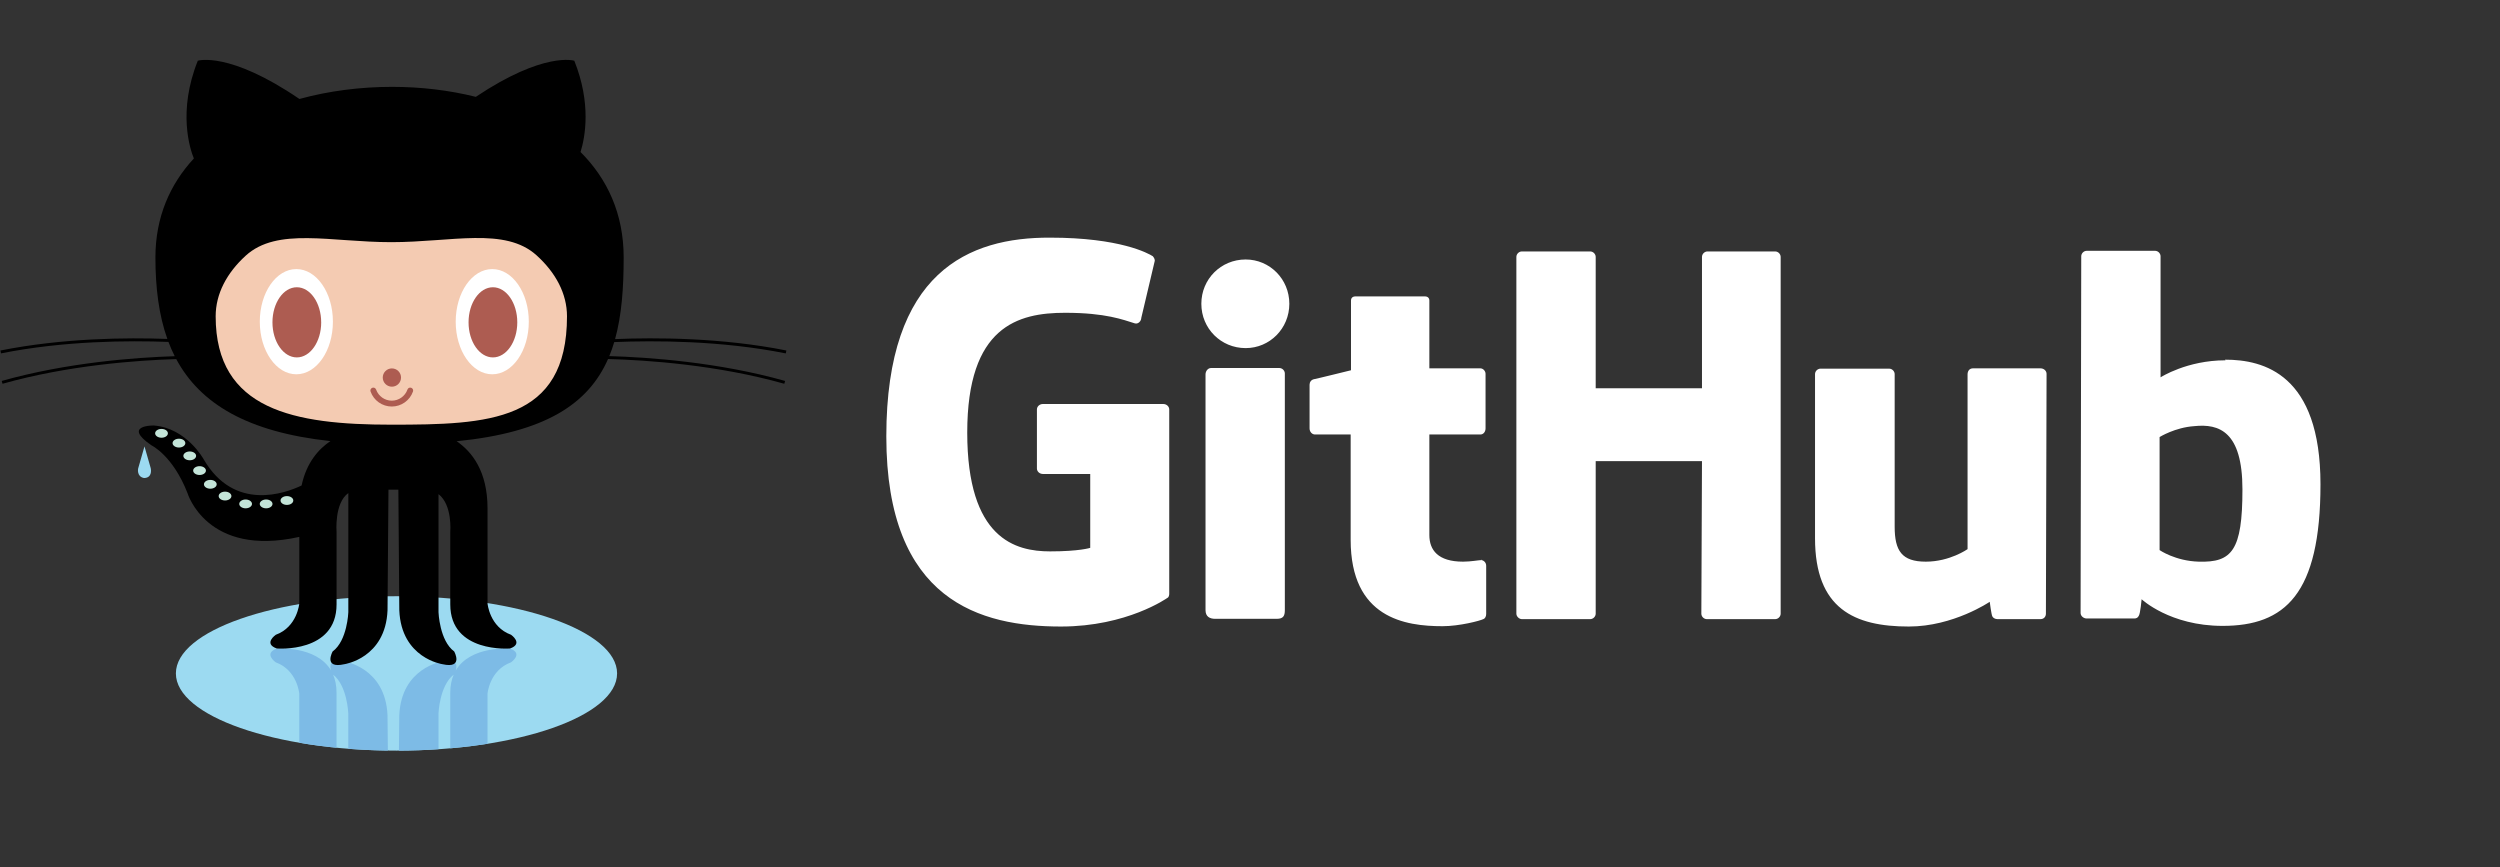 <svg width="173" height="60" viewBox="0 0 173 60" fill="none" xmlns="http://www.w3.org/2000/svg">
<rect x="0" y="0" width="173" height="60" fill="#333333" stroke="none"/>
<path d="M42.703 46.601C42.703 49.552 35.868 51.944 27.438 51.944C19.006 51.944 12.171 49.552 12.171 46.601C12.171 43.65 19.006 41.258 27.438 41.258C35.868 41.258 42.703 43.651 42.703 46.601Z" fill="#9CDAF1"/>
<path d="M23.288 51.744V47.936C23.288 47.444 23.2 47.033 23.051 46.685C24.036 47.45 24.102 49.372 24.102 49.372V51.816C24.988 51.885 25.904 51.927 26.84 51.939L26.816 49.508C26.68 46.184 23.831 45.777 23.831 45.777C22.79 45.54 22.805 46.063 22.91 46.401C21.888 44.658 19.151 44.883 19.151 44.883C18.201 45.222 19.082 45.833 19.082 45.833C20.575 46.376 20.711 48.004 20.711 48.004V51.399C21.533 51.539 22.394 51.656 23.289 51.743L23.288 51.744Z" fill="#7DBBE6"/>
<path d="M35.296 44.883C35.296 44.883 32.558 44.658 31.537 46.401C31.641 46.063 31.657 45.54 30.616 45.776C30.616 45.776 27.767 46.183 27.631 49.507L27.606 51.943C28.541 51.939 29.456 51.906 30.344 51.846V49.372C30.344 49.372 30.411 47.45 31.396 46.685C31.247 47.032 31.158 47.443 31.158 47.935V51.783C32.051 51.705 32.913 51.599 33.736 51.469V48.004C33.736 48.004 33.871 46.375 35.364 45.833C35.364 45.831 36.245 45.221 35.295 44.881L35.296 44.883Z" fill="#7DBBE6"/>
<path d="M54.378 24.454L54.418 24.254C49.94 23.358 45.344 23.349 42.564 23.465C43.02 21.819 43.158 19.926 43.158 17.814C43.158 14.786 42.02 12.363 40.173 10.52C40.496 9.478 40.927 7.164 39.742 4.202C39.742 4.202 37.653 3.538 32.926 6.702C31.074 6.239 29.104 6.01 27.13 6.01C24.959 6.01 22.765 6.287 20.719 6.848C15.841 3.521 13.688 4.202 13.688 4.202C12.282 7.717 13.151 10.319 13.415 10.966C11.763 12.749 10.755 15.025 10.755 17.815C10.755 19.922 10.995 21.811 11.58 23.454C8.776 23.352 4.348 23.391 0.03 24.255L0.069 24.454C4.414 23.585 8.87 23.555 11.657 23.661C11.786 24.001 11.93 24.331 12.091 24.649C9.335 24.738 4.629 25.089 0.119 26.361L0.175 26.557C4.72 25.275 9.467 24.933 12.196 24.849C13.843 27.919 17.09 29.901 22.865 30.524C22.045 31.075 21.209 32.011 20.87 33.596C19.753 34.13 16.217 35.434 14.095 31.785C14.095 31.785 12.908 29.613 10.634 29.444C10.634 29.444 8.429 29.41 10.482 30.818C10.482 30.818 11.958 31.513 12.976 34.126C12.976 34.126 14.304 38.582 20.712 37.153V41.756C20.712 41.756 20.577 43.384 19.084 43.927C19.084 43.927 18.202 44.537 19.152 44.876C19.152 44.876 23.29 45.215 23.29 41.824V36.804C23.29 36.804 23.126 34.813 24.104 34.121V42.366C24.104 42.366 24.037 44.334 23.019 45.08C23.019 45.08 22.34 46.3 23.833 45.962C23.833 45.962 26.682 45.555 26.817 42.231L26.882 33.887H27.567L27.632 42.231C27.767 45.555 30.617 45.962 30.617 45.962C32.109 46.3 31.43 45.08 31.43 45.08C30.413 44.334 30.345 42.366 30.345 42.366V34.193C31.323 34.954 31.159 36.804 31.159 36.804V41.824C31.159 45.215 35.297 44.876 35.297 44.876C36.246 44.537 35.365 43.926 35.365 43.926C33.873 43.384 33.737 41.756 33.737 41.756V35.176C33.737 32.61 32.656 31.251 31.6 30.534C37.759 29.923 40.715 27.934 42.077 24.844C44.775 24.918 49.63 25.247 54.274 26.557L54.329 26.361C49.712 25.059 44.889 24.722 42.163 24.643C42.292 24.331 42.405 24.006 42.505 23.672C45.272 23.557 49.889 23.558 54.385 24.457L54.378 24.454Z" fill="black"/>
<path d="M37.134 17.672C38.46 18.874 39.236 20.325 39.236 21.889C39.236 29.19 33.794 29.388 27.08 29.388C20.366 29.388 14.924 28.377 14.924 21.889C14.924 20.335 15.689 18.893 16.999 17.696C19.185 15.701 22.884 16.758 27.08 16.758C31.258 16.757 34.944 15.69 37.133 17.671L37.134 17.672Z" fill="#F4CBB2"/>
<path d="M23.037 22.26C23.037 24.271 21.904 25.901 20.507 25.901C19.11 25.901 17.978 24.271 17.978 22.26C17.978 20.249 19.11 18.62 20.507 18.62C21.904 18.621 23.037 20.249 23.037 22.26Z" fill="white"/>
<path d="M36.593 22.26C36.593 24.271 35.461 25.901 34.064 25.901C32.667 25.901 31.535 24.271 31.535 22.26C31.535 20.249 32.667 18.62 34.064 18.62C35.461 18.621 36.593 20.249 36.593 22.26Z" fill="white"/>
<path d="M22.227 22.306C22.227 23.647 21.471 24.733 20.54 24.733C19.61 24.733 18.854 23.647 18.854 22.306C18.854 20.965 19.609 19.878 20.54 19.878C21.47 19.878 22.226 20.965 22.226 22.306L22.227 22.306Z" fill="#AD5C51"/>
<path d="M35.796 22.306C35.796 23.647 35.04 24.733 34.11 24.733C33.18 24.733 32.424 23.647 32.424 22.306C32.424 20.965 33.179 19.878 34.11 19.878C35.04 19.878 35.796 20.965 35.796 22.306L35.796 22.306Z" fill="#AD5C51"/>
<path d="M27.119 25.494C26.951 25.494 26.79 25.56 26.672 25.679C26.553 25.797 26.486 25.958 26.486 26.126C26.486 26.294 26.553 26.455 26.672 26.573C26.79 26.692 26.951 26.759 27.119 26.759C27.287 26.759 27.447 26.692 27.566 26.573C27.685 26.455 27.751 26.294 27.751 26.126C27.751 25.958 27.685 25.797 27.566 25.679C27.447 25.56 27.287 25.494 27.119 25.494Z" fill="#AD5C51"/>
<path d="M25.642 27.093C25.605 26.987 25.661 26.871 25.766 26.834C25.872 26.796 25.988 26.852 26.026 26.957C26.189 27.417 26.625 27.726 27.111 27.726C27.597 27.726 28.033 27.417 28.196 26.957C28.233 26.851 28.349 26.796 28.455 26.834C28.561 26.871 28.616 26.987 28.579 27.093C28.36 27.714 27.769 28.132 27.111 28.132C26.453 28.132 25.863 27.716 25.643 27.094L25.642 27.093Z" fill="#AD5C51"/>
<path d="M11.618 29.986C11.618 30.155 11.42 30.291 11.177 30.291C10.933 30.291 10.735 30.155 10.735 29.986C10.735 29.817 10.933 29.681 11.177 29.681C11.42 29.681 11.618 29.817 11.618 29.987V29.986Z" fill="#C3E4D8"/>
<path d="M12.825 30.664C12.825 30.833 12.627 30.969 12.384 30.969C12.14 30.969 11.942 30.833 11.942 30.664C11.942 30.495 12.14 30.358 12.384 30.358C12.627 30.358 12.825 30.495 12.825 30.665V30.664Z" fill="#C3E4D8"/>
<path d="M13.571 31.546C13.571 31.715 13.374 31.851 13.13 31.851C12.887 31.851 12.689 31.715 12.689 31.546C12.689 31.378 12.887 31.241 13.13 31.241C13.374 31.241 13.571 31.377 13.571 31.547V31.546Z" fill="#C3E4D8"/>
<path d="M14.25 32.565C14.25 32.733 14.052 32.869 13.808 32.869C13.565 32.869 13.367 32.733 13.367 32.565C13.367 32.396 13.565 32.259 13.808 32.259C14.052 32.259 14.25 32.395 14.25 32.565V32.565Z" fill="#C3E4D8"/>
<path d="M14.995 33.514C14.995 33.683 14.797 33.819 14.554 33.819C14.311 33.819 14.113 33.683 14.113 33.514C14.113 33.345 14.311 33.209 14.554 33.209C14.797 33.209 14.995 33.345 14.995 33.515V33.514Z" fill="#C3E4D8"/>
<path d="M16.014 34.328C16.014 34.496 15.816 34.633 15.573 34.633C15.33 34.633 15.132 34.496 15.132 34.328C15.132 34.159 15.33 34.022 15.573 34.022C15.816 34.022 16.014 34.158 16.014 34.328V34.328Z" fill="#C3E4D8"/>
<path d="M17.438 34.871C17.438 35.039 17.24 35.176 16.997 35.176C16.754 35.176 16.556 35.039 16.556 34.871C16.556 34.702 16.754 34.565 16.997 34.565C17.24 34.565 17.438 34.702 17.438 34.871V34.871Z" fill="#C3E4D8"/>
<path d="M18.857 34.871C18.857 35.039 18.659 35.176 18.416 35.176C18.172 35.176 17.975 35.039 17.975 34.871C17.975 34.702 18.172 34.565 18.416 34.565C18.659 34.565 18.857 34.702 18.857 34.871V34.871Z" fill="#C3E4D8"/>
<path d="M20.296 34.635C20.296 34.804 20.098 34.94 19.854 34.94C19.611 34.94 19.413 34.804 19.413 34.635C19.413 34.466 19.611 34.33 19.854 34.33C20.098 34.33 20.296 34.466 20.296 34.636V34.635Z" fill="#C3E4D8"/>
<path d="M9.998 30.891L9.558 32.426C9.558 32.426 9.443 32.981 9.966 33.08C10.512 33.069 10.467 32.559 10.429 32.393L9.998 30.891Z" fill="#9CDAF1"/>
<path fill-rule="evenodd" clip-rule="evenodd" d="M102.511 38.733H102.466C102.486 38.733 102.5 38.753 102.52 38.758C102.522 38.758 102.531 38.756 102.533 38.756L102.511 38.733ZM102.52 38.758C102.313 38.76 101.793 38.867 101.244 38.867C99.511 38.867 98.911 38.067 98.911 37.022V30.067H102.444C102.644 30.067 102.8 29.889 102.8 29.645V25.867C102.8 25.667 102.622 25.489 102.444 25.489H98.911V20.8C98.911 20.622 98.8 20.511 98.6 20.511H93.8C93.6 20.511 93.489 20.622 93.489 20.8V25.622C93.489 25.622 91.066 26.222 90.911 26.244C90.733 26.289 90.622 26.445 90.622 26.622V29.645C90.622 29.889 90.8 30.067 91 30.067H93.466V37.356C93.466 42.778 97.244 43.333 99.822 43.333C101 43.333 102.422 42.956 102.644 42.844C102.777 42.8 102.844 42.645 102.844 42.489V39.156C102.844 38.936 102.693 38.789 102.52 38.758ZM155.177 33.867C155.177 29.845 153.555 29.311 151.844 29.489C150.511 29.578 149.444 30.244 149.444 30.244V38.067C149.444 38.067 150.533 38.822 152.155 38.867C154.444 38.933 155.177 38.111 155.177 33.867ZM160.577 33.511C160.577 41.133 158.111 43.311 153.8 43.311C150.155 43.311 148.2 41.467 148.2 41.467C148.2 41.467 148.111 42.489 148 42.622C147.933 42.756 147.822 42.8 147.689 42.8H144.4C144.177 42.8 143.977 42.622 143.977 42.422L144.022 17.733C144.022 17.533 144.2 17.356 144.4 17.356H149.133C149.333 17.356 149.511 17.533 149.511 17.733V26.111C149.511 26.111 151.333 24.933 154 24.933L153.977 24.889C156.644 24.889 160.577 25.889 160.577 33.511ZM141.2 25.489H141.177H136.533C136.289 25.489 136.155 25.667 136.155 25.911V38C136.155 38 134.933 38.867 133.266 38.867C131.6 38.867 131.111 38.111 131.111 36.444V25.889C131.111 25.689 130.933 25.511 130.733 25.511H125.977C125.777 25.511 125.6 25.689 125.6 25.889V37.245C125.6 42.133 128.333 43.356 132.089 43.356C135.177 43.356 137.689 41.645 137.689 41.645C137.689 41.645 137.8 42.511 137.866 42.645C137.911 42.756 138.066 42.844 138.222 42.844H141.2C141.444 42.844 141.577 42.667 141.577 42.467L141.622 25.867C141.622 25.667 141.444 25.489 141.2 25.489ZM88.533 25.467H83.8C83.6 25.467 83.422 25.667 83.422 25.911V42.222C83.422 42.667 83.711 42.822 84.089 42.822H88.355C88.8 42.822 88.911 42.622 88.911 42.222V25.867V25.845C88.911 25.645 88.733 25.467 88.533 25.467ZM86.2 17.956C84.489 17.956 83.133 19.311 83.133 21.022C83.133 22.733 84.489 24.089 86.2 24.089C87.866 24.089 89.222 22.733 89.222 21.022C89.222 19.311 87.866 17.956 86.2 17.956ZM122.844 17.4H118.155C117.955 17.4 117.777 17.578 117.777 17.778V26.867H110.422V17.778C110.422 17.578 110.244 17.4 110.044 17.4H105.311C105.111 17.4 104.933 17.578 104.933 17.778V42.467C104.933 42.667 105.133 42.844 105.311 42.844H110.044C110.244 42.844 110.422 42.667 110.422 42.467V31.911H117.777L117.733 42.467C117.733 42.667 117.911 42.844 118.111 42.844H122.844C123.044 42.844 123.222 42.667 123.222 42.467V17.778C123.222 17.578 123.044 17.4 122.844 17.4ZM80.911 28.333V41.089C80.911 41.178 80.889 41.333 80.777 41.378C80.777 41.378 78 43.356 73.422 43.356C67.889 43.356 61.333 41.622 61.333 30.2C61.333 18.778 67.066 16.422 72.666 16.445C77.511 16.445 79.466 17.533 79.777 17.733C79.866 17.845 79.911 17.933 79.911 18.044L78.977 22C78.977 22.2 78.777 22.445 78.533 22.378C77.733 22.133 76.533 21.645 73.711 21.645C70.444 21.645 66.933 22.578 66.933 29.933C66.933 37.289 70.266 38.156 72.666 38.156C74.711 38.156 75.444 37.911 75.444 37.911V32.8H72.177C71.933 32.8 71.755 32.622 71.755 32.422V28.333C71.755 28.133 71.933 27.956 72.177 27.956H80.489C80.733 27.956 80.911 28.133 80.911 28.333Z" fill="white"/>
</svg>
